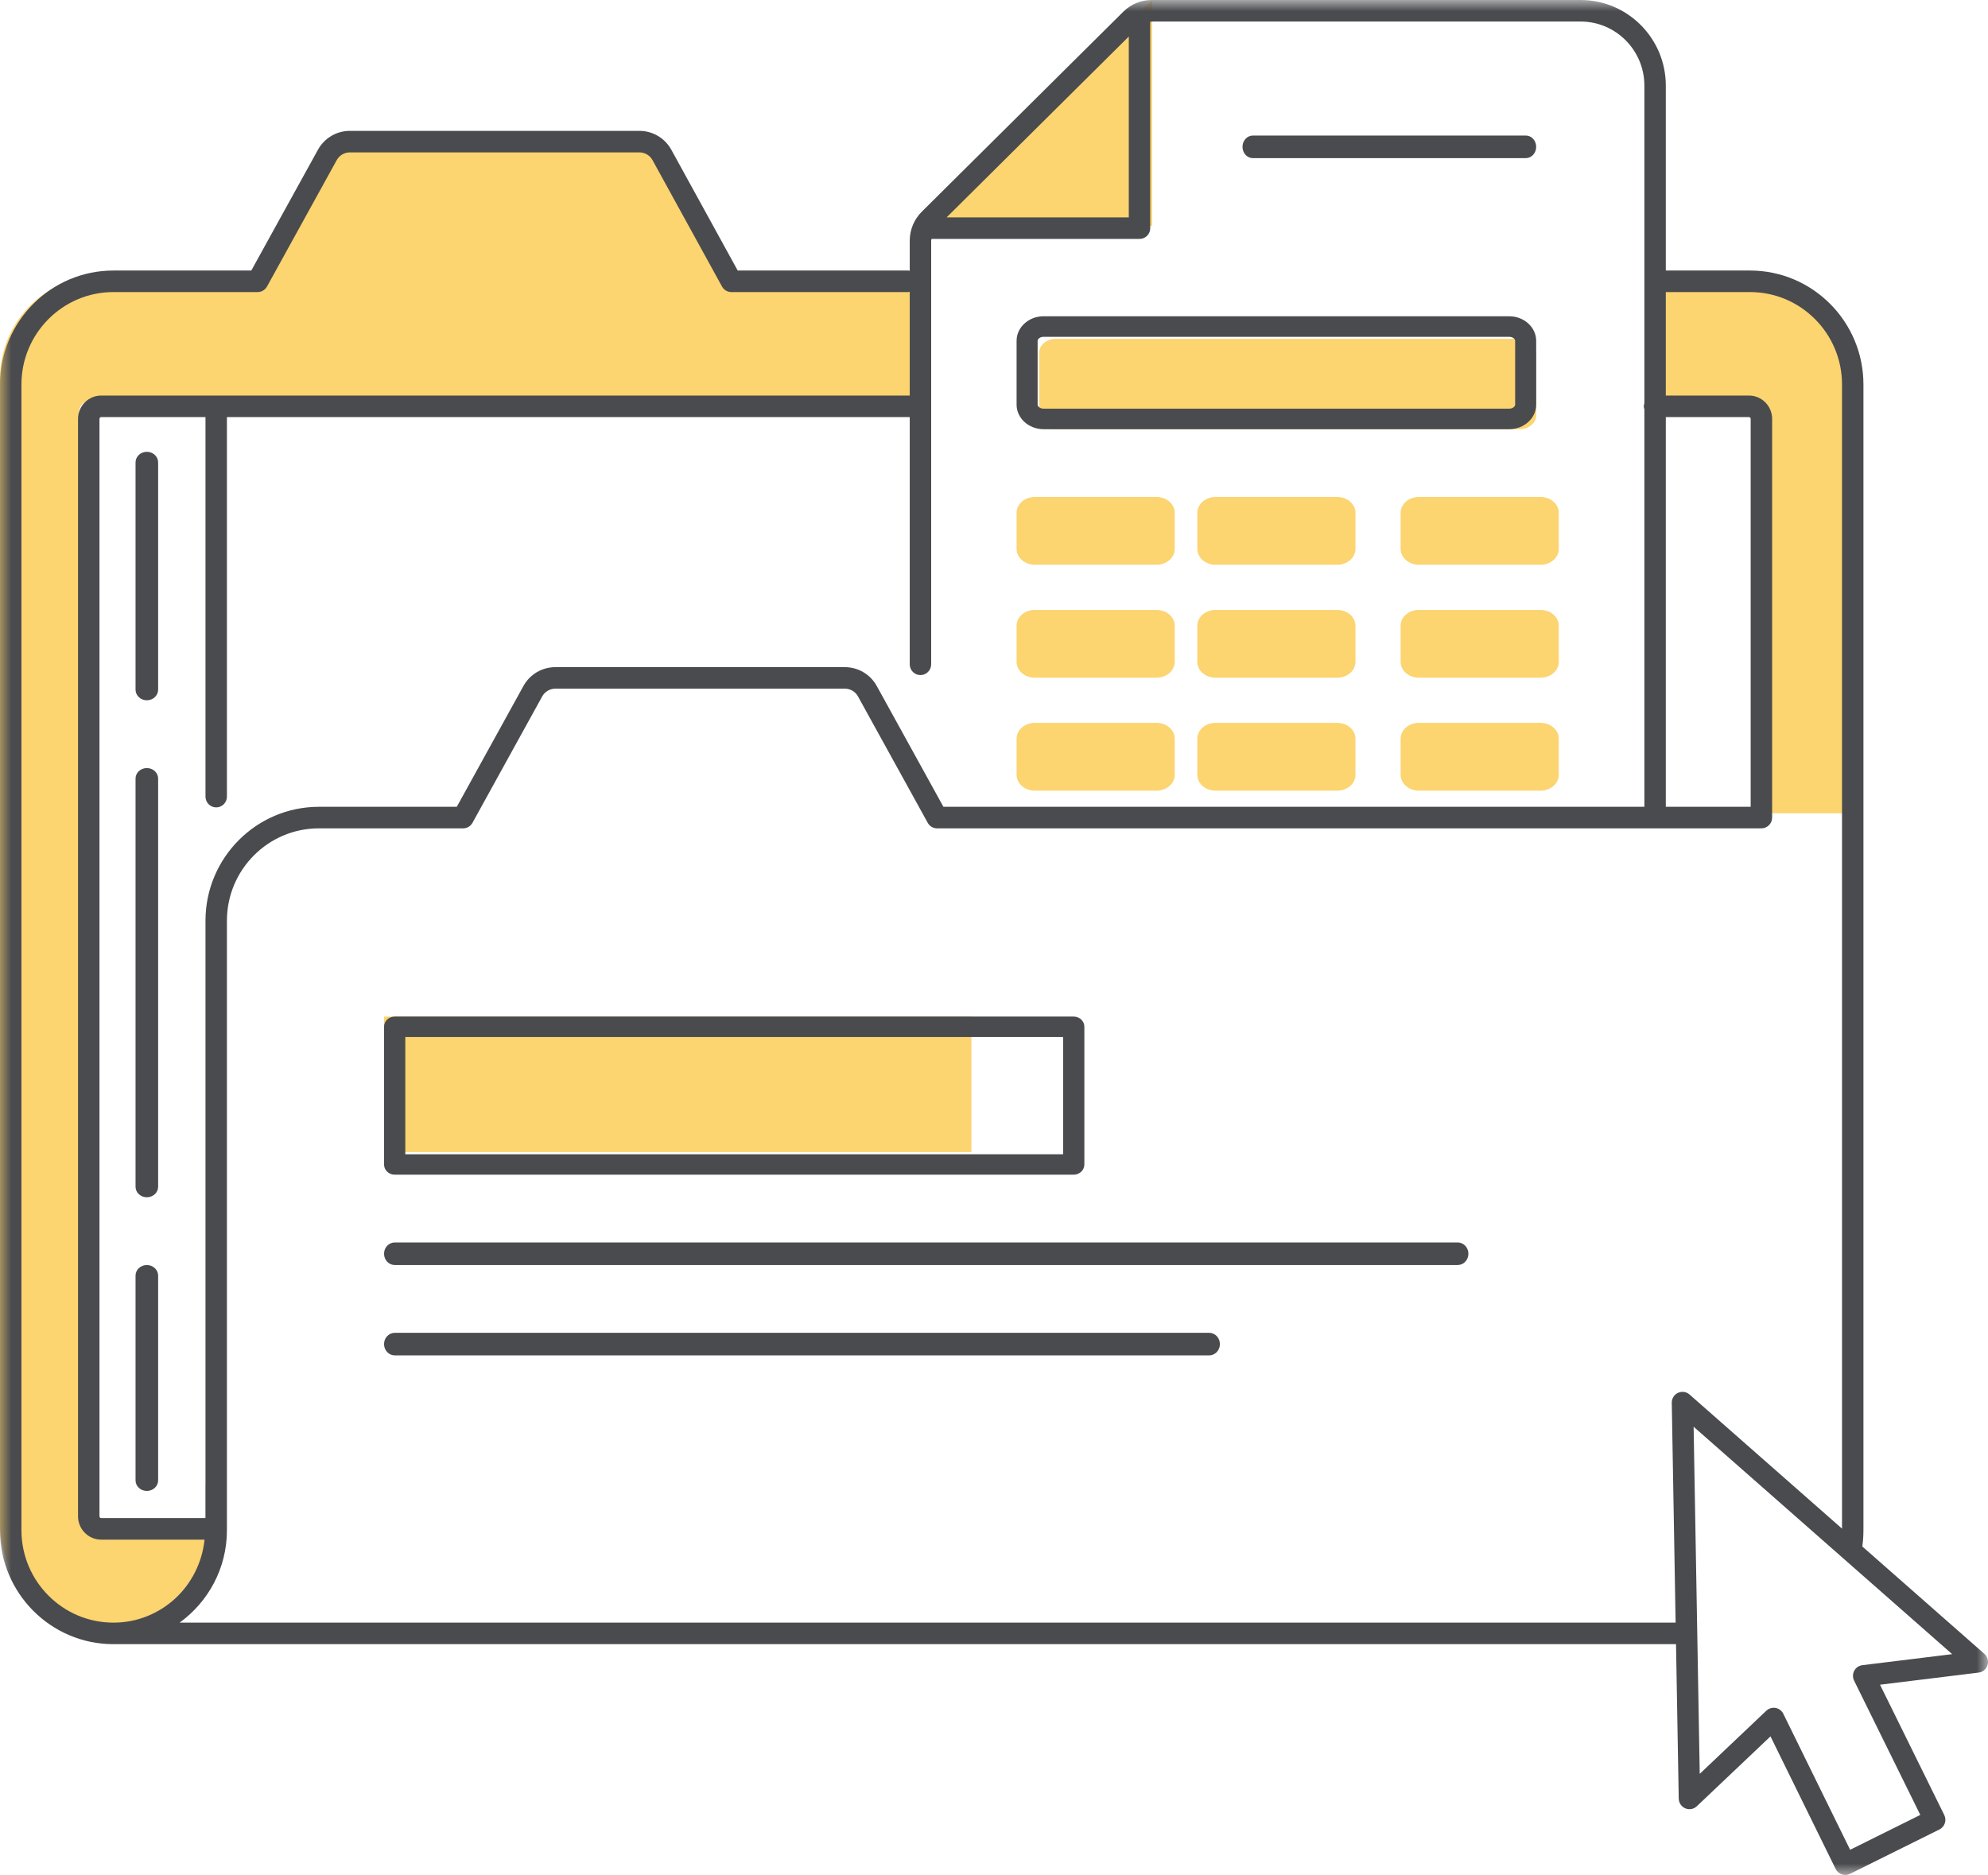 <?xml version="1.0" encoding="UTF-8"?>
<svg width="88px" height="83px" viewBox="0 0 88 83" version="1.1" xmlns="http://www.w3.org/2000/svg" xmlns:xlink="http://www.w3.org/1999/xlink">
    <!-- Generator: Sketch 54.1 (76490) - https://sketchapp.com -->
    <title>Group 27</title>
    <desc>Created with Sketch.</desc>
    <defs>
        <polygon id="path-1" points="0 83 88 83 88 0 0 0"></polygon>
    </defs>
    <g id="Page-1" stroke="none" stroke-width="1" fill="none" fill-rule="evenodd">
        <g id="Desktop---HD-Display-Copy-4" transform="translate(-1078, -709)">
            <g id="Group-27" transform="translate(1078, 709)">
                <path d="M9.196,67.375 L4.051,67.375 C3.742,67.375 3.492,67.126 3.492,66.82 L3.492,18.265 C3.492,17.959 3.742,17.711 4.051,17.711 L9.072,17.711 L9.196,17.711 L41,17.711 L40.53,17.355 L40.53,12.142 L32.238,12.142 L29.15,6.588 C28.947,6.225 28.562,6 28.145,6 L15.178,6 C14.761,6 14.377,6.225 14.174,6.588 L11.052,12.179 L4.595,12.179 C2.058,12.179 0,14.222 0,16.743 L0,67.438 C0,69.958 2.058,72 4.595,72 L4.603,72 C7.141,72 9.198,69.958 9.198,67.438 L9.198,66.048 L9.196,65.403 L9.196,67.375 Z" id="Fill-1" fill="#FCD470"></path>
                <path d="M77.35,12 L73.131,12 L73,17.595 L77.298,17.595 C77.61,17.595 77.862,17.846 77.862,18.156 L77.862,36 L82,36 L82,16.615 C82,14.067 79.918,12 77.35,12" id="Fill-3" fill="#FCD470"></path>
                <mask id="mask-2" fill="white">
                    <use xlink:href="#path-1"></use>
                </mask>
                <g id="Clip-6"></g>
                <polygon id="Fill-5" fill="#FCD470" mask="url(#mask-2)" points="17 51 43 51 43 45 17 45"></polygon>
                <path d="M46,15.618 L46,18.382 C46,18.724 46.326,19 46.729,19 L67.271,19 C67.674,19 68,18.724 68,18.382 L68,15.618 C68,15.278 67.674,15 67.271,15 L46.729,15 C46.326,15 46,15.278 46,15.618" id="Fill-7" fill="#FCD470" mask="url(#mask-2)"></path>
                <polygon id="Fill-8" fill="#FCD470" mask="url(#mask-2)" points="51 0 41 10 51 10"></polygon>
                <path d="M51.194,22 L45.806,22 C45.361,22 45,22.314 45,22.701 L45,24.299 C45,24.686 45.361,25 45.806,25 L51.194,25 C51.64,25 52,24.686 52,24.299 L52,22.701 C52,22.314 51.64,22 51.194,22" id="Fill-9" fill="#FCD470" mask="url(#mask-2)"></path>
                <path d="M59.194,22 L53.806,22 C53.362,22 53,22.314 53,22.701 L53,24.299 C53,24.686 53.362,25 53.806,25 L59.194,25 C59.64,25 60,24.686 60,24.299 L60,22.701 C60,22.314 59.64,22 59.194,22" id="Fill-10" fill="#FCD470" mask="url(#mask-2)"></path>
                <path d="M68.194,22 L62.806,22 C62.362,22 62,22.314 62,22.701 L62,24.299 C62,24.686 62.362,25 62.806,25 L68.194,25 C68.64,25 69,24.686 69,24.299 L69,22.701 C69,22.314 68.64,22 68.194,22" id="Fill-11" fill="#FCD470" mask="url(#mask-2)"></path>
                <path d="M51.194,27 L45.806,27 C45.361,27 45,27.314 45,27.701 L45,29.299 C45,29.686 45.361,30 45.806,30 L51.194,30 C51.64,30 52,29.686 52,29.299 L52,27.701 C52,27.314 51.64,27 51.194,27" id="Fill-12" fill="#FCD470" mask="url(#mask-2)"></path>
                <path d="M59.194,27 L53.806,27 C53.362,27 53,27.314 53,27.701 L53,29.299 C53,29.686 53.362,30 53.806,30 L59.194,30 C59.64,30 60,29.686 60,29.299 L60,27.701 C60,27.314 59.64,27 59.194,27" id="Fill-13" fill="#FCD470" mask="url(#mask-2)"></path>
                <path d="M68.194,27 L62.806,27 C62.362,27 62,27.314 62,27.701 L62,29.299 C62,29.686 62.362,30 62.806,30 L68.194,30 C68.64,30 69,29.686 69,29.299 L69,27.701 C69,27.314 68.64,27 68.194,27" id="Fill-14" fill="#FCD470" mask="url(#mask-2)"></path>
                <path d="M51.194,32 L45.806,32 C45.361,32 45,32.313 45,32.701 L45,34.299 C45,34.686 45.361,35 45.806,35 L51.194,35 C51.64,35 52,34.686 52,34.299 L52,32.701 C52,32.313 51.64,32 51.194,32" id="Fill-15" fill="#FCD470" mask="url(#mask-2)"></path>
                <path d="M59.194,32 L53.806,32 C53.362,32 53,32.313 53,32.701 L53,34.299 C53,34.686 53.362,35 53.806,35 L59.194,35 C59.64,35 60,34.686 60,34.299 L60,32.701 C60,32.313 59.64,32 59.194,32" id="Fill-16" fill="#FCD470" mask="url(#mask-2)"></path>
                <path d="M68.194,32 L62.806,32 C62.362,32 62,32.313 62,32.701 L62,34.299 C62,34.686 62.362,35 62.806,35 L68.194,35 C68.64,35 69,34.686 69,34.299 L69,32.701 C69,32.313 68.64,32 68.194,32" id="Fill-17" fill="#FCD470" mask="url(#mask-2)"></path>
                <path d="M6.5,56 C6.224,56 6,56.209 6,56.467 L6,65.533 C6,65.791 6.224,66 6.5,66 C6.776,66 7,65.791 7,65.533 L7,56.467 C7,56.209 6.776,56 6.5,56" id="Fill-18" fill="#4A4B4E" mask="url(#mask-2)"></path>
                <path d="M6.5,34 C6.224,34 6,34.208 6,34.465 L6,52.535 C6,52.792 6.224,53 6.5,53 C6.776,53 7,52.792 7,52.535 L7,34.465 C7,34.208 6.776,34 6.5,34" id="Fill-19" fill="#4A4B4E" mask="url(#mask-2)"></path>
                <path d="M6.5,20 C6.224,20 6,20.211 6,20.471 L6,30.529 C6,30.789 6.224,31 6.5,31 C6.776,31 7,30.789 7,30.529 L7,20.471 C7,20.211 6.776,20 6.5,20" id="Fill-20" fill="#4A4B4E" mask="url(#mask-2)"></path>
                <path d="M17.941,51.096 L47.059,51.096 L47.059,45.904 L17.941,45.904 L17.941,51.096 Z M17.471,52 L47.529,52 C47.789,52 48,51.798 48,51.548 L48,45.452 C48,45.202 47.789,45 47.529,45 L17.471,45 C17.211,45 17,45.202 17,45.452 L17,51.548 C17,51.798 17.211,52 17.471,52 L17.471,52 Z" id="Fill-21" fill="#4A4B4E" mask="url(#mask-2)"></path>
                <path d="M64.524,55 L17.476,55 C17.213,55 17,55.224 17,55.5 C17,55.776 17.213,56 17.476,56 L64.524,56 C64.787,56 65,55.776 65,55.5 C65,55.224 64.787,55 64.524,55" id="Fill-22" fill="#4A4B4E" mask="url(#mask-2)"></path>
                <path d="M53.523,59 L17.477,59 C17.213,59 17,59.224 17,59.5 C17,59.776 17.213,60 17.477,60 L53.523,60 C53.786,60 54,59.776 54,59.5 C54,59.224 53.786,59 53.523,59" id="Fill-23" fill="#4A4B4E" mask="url(#mask-2)"></path>
                <path d="M67.069,17.913 C67.069,17.997 66.961,18.09 66.804,18.09 L46.196,18.09 C46.039,18.09 45.931,17.997 45.931,17.913 L45.931,15.087 C45.931,15.003 46.039,14.91 46.196,14.91 L66.804,14.91 C66.961,14.91 67.069,15.003 67.069,15.087 L67.069,17.913 Z M66.804,14 L46.196,14 C45.536,14 45,14.488 45,15.087 L45,17.913 C45,18.512 45.536,19 46.196,19 L66.804,19 C67.463,19 68,18.512 68,17.913 L68,15.087 C68,14.488 67.463,14 66.804,14 L66.804,14 Z" id="Fill-24" fill="#4A4B4E" mask="url(#mask-2)"></path>
                <path d="M55.458,7 L67.542,7 C67.795,7 68,6.776 68,6.5 C68,6.224 67.795,6 67.542,6 L55.458,6 C55.205,6 55,6.224 55,6.5 C55,6.776 55.205,7 55.458,7" id="Fill-25" fill="#4A4B4E" mask="url(#mask-2)"></path>
                <path d="M82.439,73.713 C82.287,73.732 82.152,73.824 82.079,73.96 C82.007,74.096 82.004,74.259 82.073,74.398 L85.003,80.342 L81.897,81.885 L78.939,75.864 C78.872,75.729 78.745,75.633 78.596,75.605 C78.568,75.601 78.541,75.598 78.513,75.598 C78.393,75.598 78.276,75.644 78.187,75.729 L75.24,78.524 L74.969,63.158 L86.414,73.225 L82.439,73.713 Z M74.789,61.732 C74.648,61.607 74.449,61.579 74.276,61.658 C74.106,61.737 73.999,61.91 74.002,62.099 L74.172,71.83 L7.951,71.83 C9.217,70.914 10.045,69.424 10.045,67.741 L10.045,40.757 C10.045,38.503 11.87,36.669 14.114,36.669 L20.5,36.669 C20.673,36.669 20.832,36.575 20.915,36.423 L24.001,30.828 C24.118,30.617 24.34,30.486 24.58,30.486 L37.402,30.486 C37.642,30.486 37.863,30.617 37.979,30.828 L41.066,36.423 C41.15,36.575 41.308,36.669 41.482,36.669 L77.925,36.669 C77.933,36.669 77.94,36.664 77.948,36.664 C77.956,36.664 77.962,36.669 77.969,36.669 C78.231,36.669 78.444,36.455 78.444,36.192 L78.444,18.541 C78.444,17.972 77.984,17.51 77.418,17.51 L73.738,17.51 L73.738,12.929 L77.468,12.929 C79.712,12.929 81.538,14.764 81.538,17.018 L81.538,67.668 L74.789,61.732 Z M0.949,67.741 L0.949,17.018 C0.949,14.764 2.775,12.929 5.018,12.929 L11.405,12.929 C11.577,12.929 11.736,12.835 11.819,12.684 L14.905,7.089 C15.022,6.877 15.244,6.746 15.485,6.746 L28.306,6.746 C28.546,6.746 28.768,6.877 28.884,7.088 L31.96,12.683 C32.043,12.835 32.202,12.929 32.375,12.929 L40.211,12.929 C40.231,12.929 40.25,12.919 40.27,12.917 L40.27,17.51 L4.48,17.51 C3.914,17.51 3.454,17.972 3.454,18.541 L3.454,67.124 C3.454,67.693 3.914,68.156 4.48,68.156 L9.054,68.156 C8.844,70.213 7.129,71.83 5.026,71.83 L5.018,71.83 C2.775,71.83 0.949,69.995 0.949,67.741 L0.949,67.741 Z M49.967,1.617 L49.967,9.624 L41.901,9.624 L49.967,1.617 Z M69.967,0.953 C71.523,0.953 72.789,2.226 72.789,3.789 L72.789,17.858 C72.777,17.9 72.763,17.941 72.763,17.987 C72.763,18.032 72.777,18.074 72.789,18.116 L72.789,35.715 L41.761,35.715 L38.81,30.366 C38.526,29.852 37.986,29.533 37.402,29.533 L24.58,29.533 C23.995,29.533 23.455,29.852 23.171,30.366 L20.22,35.715 L14.114,35.715 C11.347,35.715 9.096,37.977 9.096,40.757 L9.096,65.696 C9.096,65.699 9.094,65.703 9.094,65.706 L9.094,67.202 L4.48,67.202 C4.437,67.202 4.403,67.167 4.403,67.124 L4.403,18.541 C4.403,18.499 4.437,18.464 4.48,18.464 L9.096,18.464 L9.096,35.264 C9.096,35.527 9.308,35.741 9.57,35.741 C9.832,35.741 10.045,35.527 10.045,35.264 L10.045,18.464 L40.27,18.464 L40.27,29.407 C40.27,29.671 40.482,29.884 40.744,29.884 C41.006,29.884 41.219,29.671 41.219,29.407 L41.219,10.653 C41.219,10.627 41.232,10.603 41.235,10.577 L50.442,10.577 C50.703,10.577 50.916,10.363 50.916,10.1 L50.916,0.966 C50.939,0.965 50.959,0.953 50.982,0.953 L69.967,0.953 Z M77.495,35.715 L73.738,35.715 L73.738,18.464 L77.418,18.464 C77.46,18.464 77.495,18.499 77.495,18.541 L77.495,35.715 Z M87.838,73.21 L82.436,68.458 C82.47,68.22 82.486,67.979 82.486,67.741 L82.486,17.018 C82.486,14.237 80.235,11.976 77.468,11.976 L73.738,11.976 L73.738,3.789 C73.738,1.7 72.047,0 69.967,0 L50.982,0 C50.508,0 50.06,0.185 49.722,0.52 L40.804,9.371 C40.464,9.707 40.27,10.174 40.27,10.653 L40.27,11.988 C40.25,11.985 40.231,11.976 40.211,11.976 L32.655,11.976 L29.715,6.626 C29.431,6.113 28.891,5.793 28.306,5.793 L15.485,5.793 C14.899,5.793 14.359,6.113 14.075,6.627 L11.124,11.976 L5.018,11.976 C2.251,11.976 0,14.237 0,17.018 L0,67.741 C0,70.522 2.251,72.783 5.018,72.783 L74.19,72.783 L74.31,79.62 C74.314,79.809 74.427,79.978 74.601,80.051 C74.772,80.124 74.973,80.089 75.11,79.958 L78.372,76.865 L81.256,82.734 C81.313,82.848 81.411,82.934 81.531,82.975 C81.579,82.992 81.632,83 81.682,83 C81.755,83 81.827,82.983 81.893,82.95 L85.85,80.986 C85.963,80.929 86.049,80.831 86.089,80.711 C86.129,80.591 86.121,80.46 86.064,80.346 L83.22,74.578 L87.583,74.042 C87.769,74.019 87.924,73.889 87.979,73.71 C88.034,73.53 87.979,73.335 87.838,73.21 L87.838,73.21 Z" id="Fill-26" fill="#4A4B4E" mask="url(#mask-2)"></path>
            </g>
        </g>
    </g>
</svg>